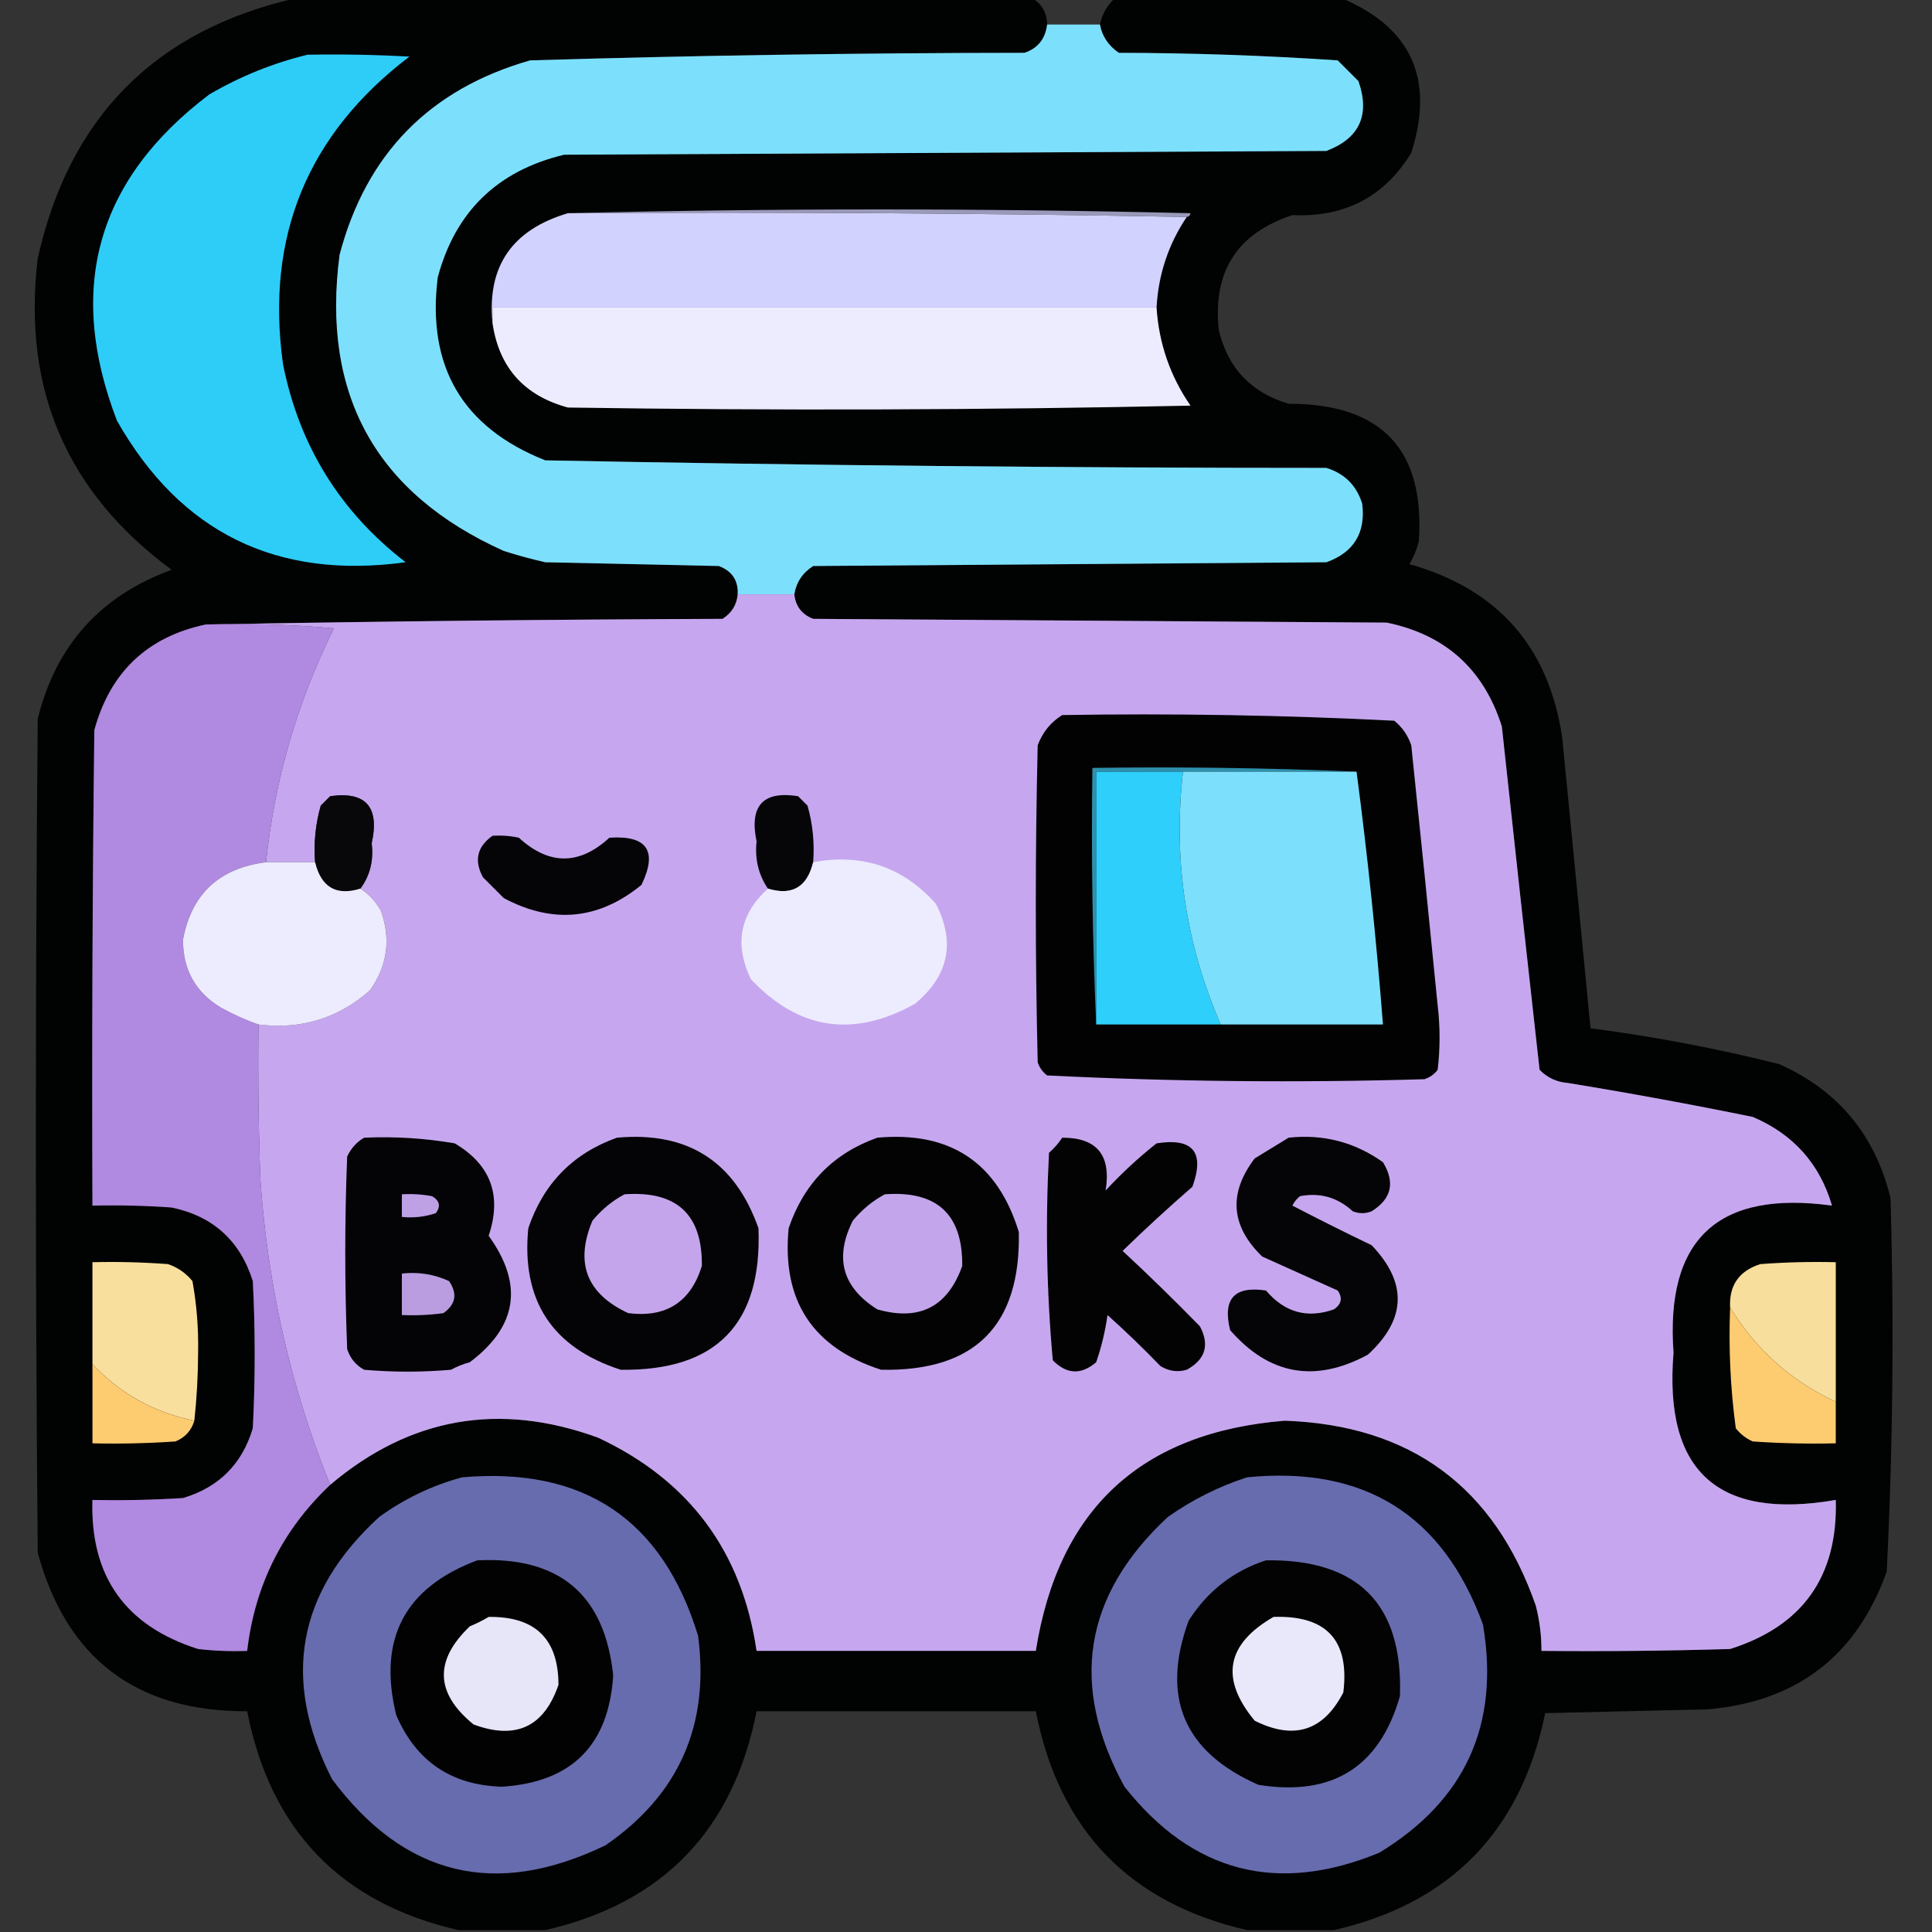 <?xml version="1.0" encoding="UTF-8"?>
<!DOCTYPE svg PUBLIC "-//W3C//DTD SVG 1.1//EN" "http://www.w3.org/Graphics/SVG/1.1/DTD/svg11.dtd">
<svg xmlns="http://www.w3.org/2000/svg" version="1.1" width="512px" height="512px" style="shape-rendering:geometricPrecision; text-rendering:geometricPrecision; image-rendering:optimizeQuality; fill-rule:evenodd; clip-rule:evenodd" xmlns:xlink="http://www.w3.org/1999/xlink">
<rect width="100%" height="100%" fill="#333333" stroke="none"/>
<g><path style="opacity:0.982" fill="#010202" d="M 78.5,-0.5 C 143.5,-0.5 208.5,-0.5 273.5,-0.5C 276.095,1.014 277.429,3.348 277.5,6.5C 277.023,10.318 275.023,12.818 271.5,14C 227.795,14.027 184.129,14.693 140.5,16C 113.892,23.608 97.058,40.775 90,67.5C 85.118,104.581 99.618,130.748 133.5,146C 137.123,147.156 140.789,148.156 144.5,149C 159.833,149.333 175.167,149.667 190.5,150C 194.007,151.33 195.673,153.83 195.5,157.5C 195.256,160.263 193.923,162.429 191.5,164C 145.665,164.167 99.998,164.667 54.5,165.5C 39.033,168.799 29.199,178.132 25,193.5C 24.5,235.499 24.333,277.499 24.5,319.5C 31.508,319.334 38.508,319.5 45.5,320C 56.466,322.298 63.632,328.798 67,339.5C 67.667,352.5 67.667,365.5 67,378.5C 64.167,388 58,394.167 48.5,397C 40.507,397.5 32.507,397.666 24.5,397.5C 23.876,417.712 33.21,430.878 52.5,437C 56.821,437.499 61.154,437.666 65.5,437.5C 67.531,420.105 74.864,405.438 87.5,393.5C 108.632,375.619 132.299,371.452 158.5,381C 182.641,392.306 196.641,411.14 200.5,437.5C 225.167,437.5 249.833,437.5 274.5,437.5C 280.446,399.89 302.446,379.557 340.5,376.5C 373.85,377.686 396.016,394.019 407,425.5C 408.015,429.44 408.515,433.44 408.5,437.5C 425.17,437.667 441.837,437.5 458.5,437C 477.734,430.922 487.068,417.755 486.5,397.5C 455.242,402.903 440.909,389.903 443.5,358.5C 441.314,328.359 455.314,315.359 485.5,319.5C 482.246,308.408 475.246,300.575 464.5,296C 448.227,292.677 431.894,289.677 415.5,287C 412.542,286.771 410.042,285.604 408,283.5C 404.605,253.222 401.272,222.889 398,192.5C 393.207,177.373 383.04,168.207 367.5,165C 316.833,164.667 266.167,164.333 215.5,164C 212.507,162.841 210.84,160.675 210.5,157.5C 211.026,154.293 212.692,151.793 215.5,150C 260.833,149.667 306.167,149.333 351.5,149C 358.772,146.387 361.939,141.22 361,133.5C 359.5,128.667 356.333,125.5 351.5,124C 282.456,123.987 213.456,123.32 144.5,122C 122.559,113.3 113.059,97.133 116,73.5C 120.668,56.064 131.834,45.23 149.5,41C 216.833,40.667 284.167,40.333 351.5,40C 360.286,36.664 363.119,30.497 360,21.5C 358.167,19.667 356.333,17.833 354.5,16C 335.231,14.704 315.898,14.037 296.5,14C 293.72,12.087 292.053,9.587 291.5,6.5C 292.063,3.705 293.396,1.372 295.5,-0.5C 315.5,-0.5 335.5,-0.5 355.5,-0.5C 374.063,7.307 380.23,20.974 374,40.5C 366.881,52.146 356.381,57.646 342.5,57C 327.819,61.848 321.319,72.015 323,87.5C 325.391,97.558 331.557,104.058 341.5,107C 366.155,106.983 377.655,119.15 376,143.5C 375.443,145.615 374.609,147.615 373.5,149.5C 396.962,156.106 410.462,171.439 414,195.5C 416.531,221.171 419.031,246.837 421.5,272.5C 438.356,274.698 455.023,277.865 471.5,282C 487.123,288.962 496.956,300.795 501,317.5C 501.971,350.548 501.638,383.548 500,416.5C 492.025,438.8 476.192,450.966 452.5,453C 438.167,453.333 423.833,453.667 409.5,454C 403.079,485.253 384.412,504.42 353.5,511.5C 345.833,511.5 338.167,511.5 330.5,511.5C 299.34,504.338 280.673,485.005 274.5,453.5C 249.833,453.5 225.167,453.5 200.5,453.5C 194.317,485.015 175.65,504.348 144.5,511.5C 136.833,511.5 129.167,511.5 121.5,511.5C 90.354,504.352 71.687,485.019 65.5,453.5C 36.17,453.605 17.67,439.605 10,411.5C 9.333,337.833 9.333,264.167 10,190.5C 14.797,171.035 26.631,157.868 45.5,151C 17.697,130.543 5.863,103.043 10,68.5C 18.347,30.986 41.181,7.986 78.5,-0.5 Z"/></g>
<g><path style="opacity:1" fill="#7ce0fd" d="M 277.5,6.5 C 282.167,6.5 286.833,6.5 291.5,6.5C 292.053,9.587 293.72,12.087 296.5,14C 315.898,14.037 335.231,14.704 354.5,16C 356.333,17.833 358.167,19.667 360,21.5C 363.119,30.497 360.286,36.664 351.5,40C 284.167,40.333 216.833,40.667 149.5,41C 131.834,45.23 120.668,56.064 116,73.5C 113.059,97.133 122.559,113.3 144.5,122C 213.456,123.32 282.456,123.987 351.5,124C 356.333,125.5 359.5,128.667 361,133.5C 361.939,141.22 358.772,146.387 351.5,149C 306.167,149.333 260.833,149.667 215.5,150C 212.692,151.793 211.026,154.293 210.5,157.5C 205.5,157.5 200.5,157.5 195.5,157.5C 195.673,153.83 194.007,151.33 190.5,150C 175.167,149.667 159.833,149.333 144.5,149C 140.789,148.156 137.123,147.156 133.5,146C 99.618,130.748 85.118,104.581 90,67.5C 97.058,40.775 113.892,23.608 140.5,16C 184.129,14.693 227.795,14.027 271.5,14C 275.023,12.818 277.023,10.318 277.5,6.5 Z"/></g>
<g><path style="opacity:1" fill="#2dcdf8" d="M 81.5,14.5 C 90.506,14.334 99.506,14.5 108.5,15C 81.476,35.559 70.31,62.726 75,96.5C 79.291,118.109 90.125,135.609 107.5,149C 73.366,153.682 47.866,141.182 31,111.5C 17.489,76.382 25.656,47.548 55.5,25C 63.74,20.203 72.407,16.703 81.5,14.5 Z"/></g>
<g><path style="opacity:1" fill="#9999b9" d="M 150.5,56.5 C 205.335,55.169 260.335,55.169 315.5,56.5C 315.376,57.107 315.043,57.44 314.5,57.5C 260.003,56.501 205.336,56.168 150.5,56.5 Z"/></g>
<g><path style="opacity:1" fill="#d2d2fe" d="M 150.5,56.5 C 205.336,56.168 260.003,56.501 314.5,57.5C 309.647,64.725 306.981,72.725 306.5,81.5C 247.833,81.5 189.167,81.5 130.5,81.5C 130.5,82.833 130.5,84.167 130.5,85.5C 129.074,70.546 135.741,60.879 150.5,56.5 Z"/></g>
<g><path style="opacity:1" fill="#edecfe" d="M 306.5,81.5 C 307.116,91.016 310.116,99.682 315.5,107.5C 260.503,108.667 205.503,108.833 150.5,108C 138.852,104.838 132.185,97.338 130.5,85.5C 130.5,84.167 130.5,82.833 130.5,81.5C 189.167,81.5 247.833,81.5 306.5,81.5 Z"/></g>
<g><path style="opacity:1" fill="#c6a7ef" d="M 195.5,157.5 C 200.5,157.5 205.5,157.5 210.5,157.5C 210.84,160.675 212.507,162.841 215.5,164C 266.167,164.333 316.833,164.667 367.5,165C 383.04,168.207 393.207,177.373 398,192.5C 401.272,222.889 404.605,253.222 408,283.5C 410.042,285.604 412.542,286.771 415.5,287C 431.894,289.677 448.227,292.677 464.5,296C 475.246,300.575 482.246,308.408 485.5,319.5C 455.314,315.359 441.314,328.359 443.5,358.5C 440.909,389.903 455.242,402.903 486.5,397.5C 487.068,417.755 477.734,430.922 458.5,437C 441.837,437.5 425.17,437.667 408.5,437.5C 408.515,433.44 408.015,429.44 407,425.5C 396.016,394.019 373.85,377.686 340.5,376.5C 302.446,379.557 280.446,399.89 274.5,437.5C 249.833,437.5 225.167,437.5 200.5,437.5C 196.641,411.14 182.641,392.306 158.5,381C 132.299,371.452 108.632,375.619 87.5,393.5C 77.068,367.629 70.901,340.629 69,312.5C 68.5,298.837 68.333,285.171 68.5,271.5C 79.76,272.897 89.594,269.897 98,262.5C 102.613,256.046 103.613,249.046 101,241.5C 99.669,239.004 97.836,237.004 95.5,235.5C 98.053,232.047 99.053,228.047 98.5,223.5C 100.631,213.843 96.964,209.677 87.5,211C 86.667,211.833 85.833,212.667 85,213.5C 83.612,218.372 83.112,223.372 83.5,228.5C 79.167,228.5 74.833,228.5 70.5,228.5C 72.765,206.78 78.765,186.113 88.5,166.5C 77.186,165.501 65.853,165.168 54.5,165.5C 99.998,164.667 145.665,164.167 191.5,164C 193.923,162.429 195.256,160.263 195.5,157.5 Z"/></g>
<g><path style="opacity:1" fill="#b089e1" d="M 54.5,165.5 C 65.853,165.168 77.186,165.501 88.5,166.5C 78.765,186.113 72.765,206.78 70.5,228.5C 58.095,230.076 50.762,236.909 48.5,249C 48.458,256.92 51.792,262.92 58.5,267C 61.815,268.83 65.149,270.33 68.5,271.5C 68.333,285.171 68.5,298.837 69,312.5C 70.901,340.629 77.068,367.629 87.5,393.5C 74.864,405.438 67.531,420.105 65.5,437.5C 61.154,437.666 56.821,437.499 52.5,437C 33.21,430.878 23.876,417.712 24.5,397.5C 32.507,397.666 40.507,397.5 48.5,397C 58,394.167 64.167,388 67,378.5C 67.667,365.5 67.667,352.5 67,339.5C 63.632,328.798 56.466,322.298 45.5,320C 38.508,319.5 31.508,319.334 24.5,319.5C 24.333,277.499 24.5,235.499 25,193.5C 29.199,178.132 39.033,168.799 54.5,165.5 Z"/></g>
<g><path style="opacity:1" fill="#020202" d="M 281.5,189.5 C 310.921,189.016 340.255,189.516 369.5,191C 371.617,192.731 373.117,194.898 374,197.5C 376.399,220.493 378.733,243.493 381,266.5C 381.667,272.167 381.667,277.833 381,283.5C 380.097,284.701 378.931,285.535 377.5,286C 344.081,286.986 310.748,286.652 277.5,285C 276.299,284.097 275.465,282.931 275,281.5C 274.333,253.5 274.333,225.5 275,197.5C 276.305,194.039 278.471,191.372 281.5,189.5 Z"/></g>
<g><path style="opacity:1" fill="#2e90ad" d="M 359.5,204.5 C 344.167,204.5 328.833,204.5 313.5,204.5C 305.833,204.5 298.167,204.5 290.5,204.5C 290.5,226.833 290.5,249.167 290.5,271.5C 289.503,249.006 289.169,226.339 289.5,203.5C 313.006,203.169 336.339,203.502 359.5,204.5 Z"/></g>
<g><path style="opacity:1" fill="#2ecffb" d="M 313.5,204.5 C 310.867,227.782 314.201,250.116 323.5,271.5C 312.5,271.5 301.5,271.5 290.5,271.5C 290.5,249.167 290.5,226.833 290.5,204.5C 298.167,204.5 305.833,204.5 313.5,204.5 Z"/></g>
<g><path style="opacity:1" fill="#7ce0fd" d="M 313.5,204.5 C 328.833,204.5 344.167,204.5 359.5,204.5C 362.414,226.63 364.747,248.963 366.5,271.5C 352.167,271.5 337.833,271.5 323.5,271.5C 314.201,250.116 310.867,227.782 313.5,204.5 Z"/></g>
<g><path style="opacity:1" fill="#08070a" d="M 95.5,235.5 C 89.115,237.474 85.115,235.141 83.5,228.5C 83.112,223.372 83.612,218.372 85,213.5C 85.833,212.667 86.667,211.833 87.5,211C 96.964,209.677 100.631,213.843 98.5,223.5C 99.053,228.047 98.053,232.047 95.5,235.5 Z"/></g>
<g><path style="opacity:1" fill="#060608" d="M 215.5,228.5 C 213.91,235.106 209.91,237.439 203.5,235.5C 201,231.803 200,227.636 200.5,223C 198.536,213.523 202.203,209.523 211.5,211C 212.333,211.833 213.167,212.667 214,213.5C 215.388,218.372 215.888,223.372 215.5,228.5 Z"/></g>
<g><path style="opacity:1" fill="#050407" d="M 130.5,221.5 C 132.857,221.337 135.19,221.503 137.5,222C 145.5,229.333 153.5,229.333 161.5,222C 171.504,221.333 174.337,225.5 170,234.5C 158.683,243.761 146.517,244.928 133.5,238C 131.667,236.167 129.833,234.333 128,232.5C 125.584,228.078 126.417,224.411 130.5,221.5 Z"/></g>
<g><path style="opacity:1" fill="#edebfe" d="M 70.5,228.5 C 74.833,228.5 79.167,228.5 83.5,228.5C 85.115,235.141 89.115,237.474 95.5,235.5C 97.836,237.004 99.669,239.004 101,241.5C 103.613,249.046 102.613,256.046 98,262.5C 89.594,269.897 79.76,272.897 68.5,271.5C 65.149,270.33 61.815,268.83 58.5,267C 51.792,262.92 48.458,256.92 48.5,249C 50.762,236.909 58.095,230.076 70.5,228.5 Z"/></g>
<g><path style="opacity:1" fill="#edecfe" d="M 215.5,228.5 C 228.483,226.086 239.317,229.753 248,239.5C 253.268,249.721 251.434,258.554 242.5,266C 226.179,275.116 211.679,272.949 199,259.5C 194.549,250.252 196.049,242.252 203.5,235.5C 209.91,237.439 213.91,235.106 215.5,228.5 Z"/></g>
<g><path style="opacity:1" fill="#040305" d="M 96.5,301.5 C 104.571,301.137 112.571,301.637 120.5,303C 130.074,308.663 133.074,316.83 129.5,327.5C 138.795,340.358 137.128,351.525 124.5,361C 122.754,361.471 121.087,362.138 119.5,363C 111.833,363.667 104.167,363.667 96.5,363C 94.274,361.773 92.774,359.939 92,357.5C 91.333,340.5 91.333,323.5 92,306.5C 93.025,304.313 94.525,302.646 96.5,301.5 Z"/></g>
<g><path style="opacity:1" fill="#040305" d="M 163.5,301.5 C 182.268,299.796 194.768,307.796 201,325.5C 201.985,350.848 189.818,363.348 164.5,363C 146.304,357.124 138.137,344.624 140,325.5C 144.018,313.65 151.851,305.65 163.5,301.5 Z"/></g>
<g><path style="opacity:1" fill="#030304" d="M 232.5,301.5 C 251.85,299.747 264.35,308.081 270,326.5C 270.51,351.323 258.343,363.49 233.5,363C 215.31,357.129 207.144,344.629 209,325.5C 213.018,313.65 220.851,305.65 232.5,301.5 Z"/></g>
<g><path style="opacity:1" fill="#040304" d="M 281.5,301.5 C 290.687,301.47 294.52,306.137 293,315.5C 297.199,310.966 301.699,306.799 306.5,303C 316.158,301.485 319.325,305.319 316,314.5C 309.657,320.011 303.491,325.677 297.5,331.5C 304.486,337.985 311.319,344.652 318,351.5C 320.607,356.456 319.44,360.289 314.5,363C 312.029,363.706 309.695,363.373 307.5,362C 302.985,357.318 298.319,352.818 293.5,348.5C 292.897,352.804 291.897,356.97 290.5,361C 286.527,364.407 282.694,364.24 279,360.5C 277.36,342.257 277.027,323.924 278,305.5C 279.376,304.295 280.542,302.962 281.5,301.5 Z"/></g>
<g><path style="opacity:1" fill="#050406" d="M 341.5,301.5 C 350.68,300.506 359.013,302.673 366.5,308C 369.774,313.369 368.774,317.702 363.5,321C 361.833,321.667 360.167,321.667 358.5,321C 354.48,317.319 349.813,315.986 344.5,317C 343.643,317.689 342.977,318.522 342.5,319.5C 349.382,323.082 356.382,326.582 363.5,330C 373.032,339.962 372.699,349.629 362.5,359C 348.522,366.553 336.355,364.386 326,352.5C 323.943,344.225 327.11,340.725 335.5,342C 340.445,347.823 346.445,349.489 353.5,347C 355.527,345.604 355.86,343.938 354.5,342C 347.833,339 341.167,336 334.5,333C 326.156,324.915 325.489,316.249 332.5,307C 335.564,305.141 338.564,303.308 341.5,301.5 Z"/></g>
<g><path style="opacity:1" fill="#bea0e5" d="M 106.5,316.5 C 109.187,316.336 111.854,316.503 114.5,317C 116.525,318.194 116.859,319.694 115.5,321.5C 112.572,322.484 109.572,322.817 106.5,322.5C 106.5,320.5 106.5,318.5 106.5,316.5 Z"/></g>
<g><path style="opacity:1" fill="#c4a5ec" d="M 165.5,316.5 C 179.336,315.508 186.17,321.841 186,335.5C 183.027,345.074 176.527,349.241 166.5,348C 155.461,342.882 152.294,334.715 157,323.5C 159.441,320.546 162.275,318.213 165.5,316.5 Z"/></g>
<g><path style="opacity:1" fill="#c3a5eb" d="M 234.5,316.5 C 248.318,315.489 255.151,321.822 255,335.5C 251.141,346.346 243.641,350.18 232.5,347C 223.229,341.176 221.062,333.343 226,323.5C 228.441,320.546 231.275,318.213 234.5,316.5 Z"/></g>
<g><path style="opacity:1" fill="#f9df9d" d="M 51.5,376.5 C 40.86,374.349 31.86,369.349 24.5,361.5C 24.5,352.5 24.5,343.5 24.5,334.5C 31.175,334.334 37.842,334.5 44.5,335C 47.102,335.883 49.269,337.383 51,339.5C 52.127,345.73 52.627,352.063 52.5,358.5C 52.48,364.578 52.146,370.578 51.5,376.5 Z"/></g>
<g><path style="opacity:1" fill="#f8de9c" d="M 486.5,371.5 C 474.63,365.961 465.297,357.628 458.5,346.5C 458.189,340.638 460.856,336.804 466.5,335C 473.158,334.5 479.825,334.334 486.5,334.5C 486.5,346.833 486.5,359.167 486.5,371.5 Z"/></g>
<g><path style="opacity:1" fill="#b99de0" d="M 106.5,337.5 C 110.911,337.021 115.078,337.688 119,339.5C 121.291,342.835 120.791,345.668 117.5,348C 113.848,348.499 110.182,348.665 106.5,348.5C 106.5,344.833 106.5,341.167 106.5,337.5 Z"/></g>
<g><path style="opacity:1" fill="#fecc70" d="M 458.5,346.5 C 465.297,357.628 474.63,365.961 486.5,371.5C 486.5,375.167 486.5,378.833 486.5,382.5C 479.159,382.666 471.826,382.5 464.5,382C 462.714,381.215 461.214,380.049 460,378.5C 458.571,367.912 458.071,357.245 458.5,346.5 Z"/></g>
<g><path style="opacity:1" fill="#fdcb70" d="M 24.5,361.5 C 31.86,369.349 40.86,374.349 51.5,376.5C 50.746,379.091 49.079,380.924 46.5,382C 39.174,382.5 31.841,382.666 24.5,382.5C 24.5,375.5 24.5,368.5 24.5,361.5 Z"/></g>
<g><path style="opacity:1" fill="#676cae" d="M 122.5,391.5 C 154.762,388.702 175.596,402.702 185,433.5C 188.111,457.101 179.945,475.601 160.5,489C 131.361,503.11 107.194,497.277 88,471.5C 74.546,445.106 78.713,421.939 100.5,402C 107.266,397.115 114.6,393.615 122.5,391.5 Z"/></g>
<g><path style="opacity:1" fill="#676cae" d="M 330.5,391.5 C 361.557,388.432 382.391,401.432 393,430.5C 397.506,456.982 388.339,477.149 365.5,491C 338.513,502.11 316.013,496.277 298,473.5C 283.314,446.608 287.147,422.775 309.5,402C 316.045,397.394 323.045,393.894 330.5,391.5 Z"/></g>
<g><path style="opacity:1" fill="#020203" d="M 126.5,413.5 C 148.264,412.446 160.264,422.612 162.5,444C 161.343,462.49 151.51,472.323 133,473.5C 119.601,473.093 110.267,466.759 105,454.5C 100.065,434.367 107.231,420.701 126.5,413.5 Z"/></g>
<g><path style="opacity:1" fill="#030304" d="M 335.5,413.5 C 360.007,413.172 371.84,425.172 371,449.5C 365.592,468.302 353.092,476.135 333.5,473C 313.748,464.325 307.581,449.825 315,429.5C 319.99,421.662 326.823,416.329 335.5,413.5 Z"/></g>
<g><path style="opacity:1" fill="#e7e6f8" d="M 129.5,428.5 C 141.83,428.331 147.996,434.331 148,446.5C 144.182,457.657 136.682,461.157 125.5,457C 115.346,448.734 115.013,440.067 124.5,431C 126.315,430.243 127.981,429.41 129.5,428.5 Z"/></g>
<g><path style="opacity:1" fill="#e9e8fa" d="M 337.5,428.5 C 351.527,428.023 357.693,434.69 356,448.5C 350.748,458.724 342.915,461.224 332.5,456C 323.287,444.876 324.954,435.709 337.5,428.5 Z"/></g>
</svg>

